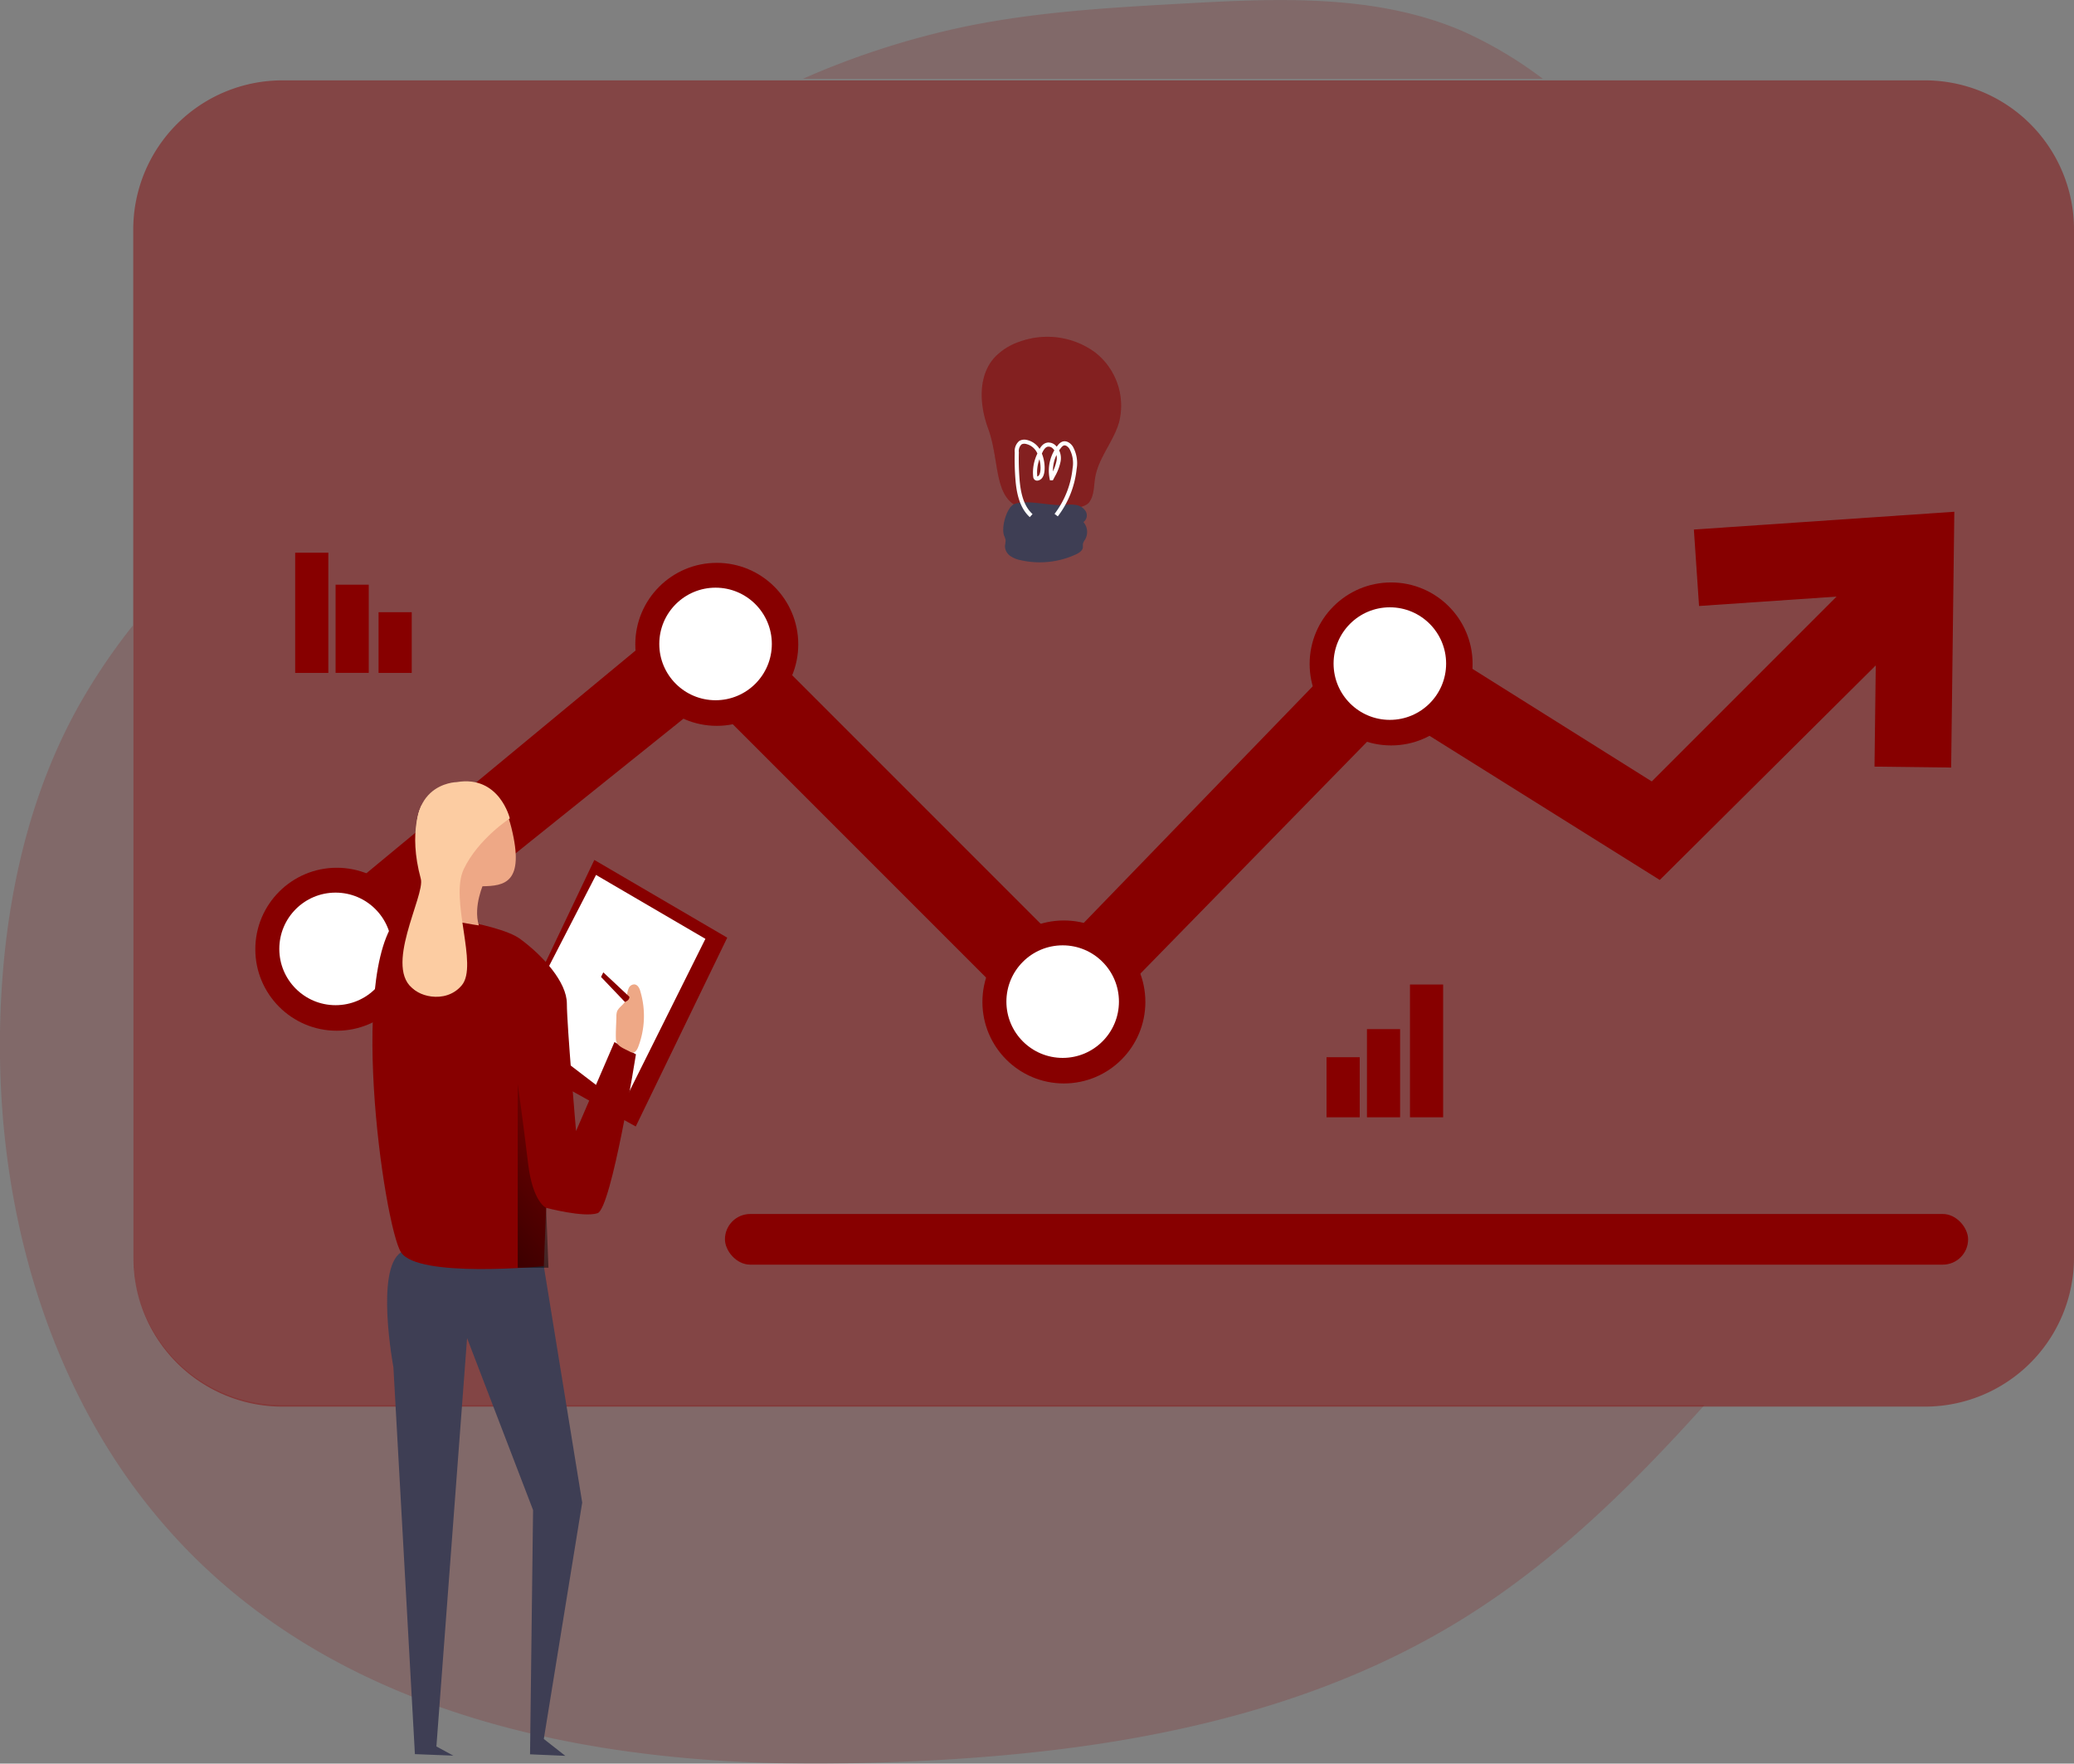 <svg id="Layer_1" data-name="Layer 1" xmlns="http://www.w3.org/2000/svg" xmlns:xlink="http://www.w3.org/1999/xlink" viewBox="0 0 424.59 360.99"><rect x="0" y="0" width="424.59" height="360.99" fill="#808080" stroke="none"/><defs><linearGradient id="linear-gradient" x1="140.75" y1="227.49" x2="88.43" y2="272.97" gradientUnits="userSpaceOnUse"><stop offset="0" stop-opacity="0"/><stop offset="0.99"/></linearGradient></defs><title>Analyze process</title><path d="M362.83,289.83c-14.65,16.27-30.22,31.66-48.69,43.26-37.5,23.56-83.42,29.33-127.7,30.08-67.72,1.13-133.55-17.6-161-85.29-9.07-22.39-12.53-46.87-11.32-71,1.06-21,5.72-42.06,16-60.37a125.78,125.78,0,0,1,11-16.28V259.3A30.53,30.53,0,0,0,71.7,289.83Z" transform="translate(-13.9 -2.22)" fill="#870000" opacity="0.18" style="isolation:isolate"/><path d="M329.74,18.35H178.28A167.27,167.27,0,0,1,211.63,7.63c14.62-3,29.59-3.86,44.5-4.68,19.27-1.08,39.36-2,57.09,5.6A83.66,83.66,0,0,1,329.74,18.35Z" transform="translate(-13.9 -2.22)" fill="#870000" opacity="0.18" style="isolation:isolate"/><path d="M438.49,49.19V259.62A30.52,30.52,0,0,1,408,290.14H71.7a30.53,30.53,0,0,1-30.52-30.52V49.19A30.53,30.53,0,0,1,71.7,18.67H408A30.52,30.52,0,0,1,438.49,49.19Z" transform="translate(-13.9 -2.22)" fill="#870000" opacity="0.46" style="isolation:isolate"/><polygon points="109.88 200.77 121.67 176.02 148.88 191.93 130.15 230.58 115.54 222.45 109.88 200.77" fill="#870000"/><polygon points="112.12 198.29 122.02 179.09 144.41 192.17 127.44 226.22 115.89 217.38 112.12 198.29" fill="#fff"/><path d="M125.23,261.39l7.86,48.39-7.86,48.39,4.4,3.45-7.22-.31.62-50-13.51-35.19-6.28,83.58,3.46,1.88-7.86-.31-4.4-79.18S90.67,262,96,258.56,125.23,261.39,125.23,261.39Z" transform="translate(-13.9 -2.22)" fill="#3e3e54"/><polygon points="217.44 215.67 144.89 143.12 79.67 195.44 56.15 194.35 144.89 120.93 217.44 193.48 283.25 125.49 338.15 159.95 383.53 114.57 394.62 125.66 339.79 180.12 285.46 146.11 217.44 215.67" fill="#870000"/><circle cx="68.95" cy="194.3" r="16.68" fill="#870000"/><circle cx="68.7" cy="194.23" r="11.52" fill="#fff"/><circle cx="217.8" cy="205.09" r="16.68" fill="#870000"/><circle cx="217.55" cy="205.02" r="11.52" fill="#fff"/><circle cx="284.79" cy="135.9" r="16.68" fill="#870000"/><circle cx="284.53" cy="135.83" r="11.52" fill="#fff"/><circle cx="146.74" cy="131.89" r="16.68" fill="#870000"/><circle cx="146.49" cy="131.81" r="11.52" fill="#fff"/><polygon points="399.44 157.11 383.75 156.92 384.19 121.56 347.83 124.04 346.77 108.39 400.09 104.75 399.44 157.11" fill="#870000"/><rect x="60.43" y="113.13" width="6.79" height="24.61" fill="#870000"/><rect x="68.7" y="119.68" width="6.79" height="18.05" fill="#870000"/><rect x="77.5" y="125.31" width="6.79" height="12.43" fill="#870000"/><rect x="271.57" y="216.4" width="6.79" height="12.3" fill="#870000"/><rect x="279.84" y="210.65" width="6.79" height="18.05" fill="#870000"/><rect x="288.65" y="201.52" width="6.79" height="27.18" fill="#870000"/><path d="M216.18,89.89c-1.73-4.73-2.1-10.55,1.2-14.35a12.35,12.35,0,0,1,5.24-3.37A16.58,16.58,0,0,1,238,74.29,13.8,13.8,0,0,1,243,88.6c-1.13,4-4.21,7.28-4.9,11.36-.3,1.76-.18,3.72-1.27,5.12-1.32,1.7-8.48,1.62-10.64,1.6C216.63,106.6,219.05,97.76,216.18,89.89Z" transform="translate(-13.9 -2.22)" fill="#870000" opacity="0.18" style="isolation:isolate"/><path d="M216.18,89.89c-1.73-4.73-2.1-10.55,1.2-14.35a12.35,12.35,0,0,1,5.24-3.37A16.58,16.58,0,0,1,238,74.29,13.8,13.8,0,0,1,243,88.6c-1.13,4-4.21,7.28-4.9,11.36-.3,1.76-.18,3.72-1.27,5.12-1.32,1.7-8.48,1.62-10.64,1.6C216.63,106.6,219.05,97.76,216.18,89.89Z" transform="translate(-13.9 -2.22)" fill="#870000" opacity="0.18" style="isolation:isolate"/><path d="M216.18,89.89c-1.73-4.73-2.1-10.55,1.2-14.35a12.35,12.35,0,0,1,5.24-3.37A16.58,16.58,0,0,1,238,74.29,13.8,13.8,0,0,1,243,88.6c-1.13,4-4.21,7.28-4.9,11.36-.3,1.76-.18,3.72-1.27,5.12-1.32,1.7-8.48,1.62-10.64,1.6C216.63,106.6,219.05,97.76,216.18,89.89Z" transform="translate(-13.9 -2.22)" fill="#870000" opacity="0.18" style="isolation:isolate"/><path d="M216.18,89.89c-1.73-4.73-2.1-10.55,1.2-14.35a12.35,12.35,0,0,1,5.24-3.37A16.58,16.58,0,0,1,238,74.29,13.8,13.8,0,0,1,243,88.6c-1.13,4-4.21,7.28-4.9,11.36-.3,1.76-.18,3.72-1.27,5.12-1.32,1.7-8.48,1.62-10.64,1.6C216.63,106.6,219.05,97.76,216.18,89.89Z" transform="translate(-13.9 -2.22)" fill="#870000" opacity="0.18" style="isolation:isolate"/><path d="M219.46,111.87a3.39,3.39,0,0,1,.31.93,8.74,8.74,0,0,1-.13,1.12A2.47,2.47,0,0,0,220.7,116a5.59,5.59,0,0,0,2.23.9,17.66,17.66,0,0,0,11.21-1.19c.64-.3,1.33-.72,1.45-1.41,0-.26,0-.52,0-.76a3.34,3.34,0,0,1,.47-.92,3.1,3.1,0,0,0-.36-3.54,1.69,1.69,0,0,0,.46-2.22,2.88,2.88,0,0,0-2.06-1.29,10,10,0,0,0-2.51,0c-2.86.25-7.46-1.18-10.08-.15C220,106.08,218.82,110.13,219.46,111.87Z" transform="translate(-13.9 -2.22)" fill="#3e3e54"/><path d="M225,107.76c-2-1.81-2.59-4.74-2.8-7.45a53,53,0,0,1-.14-5.49,2.28,2.28,0,0,1,.75-2,1.68,1.68,0,0,1,1.06-.17,3.73,3.73,0,0,1,2.68,2,7.5,7.5,0,0,1,.79,3.34c0,.86-.17,2-1,2.17a.38.38,0,0,1-.36-.06.5.5,0,0,1-.14-.27,8.34,8.34,0,0,1,.88-4.72c.33-.82.81-1.76,1.68-1.88a1.66,1.66,0,0,1,1.22.39,3.21,3.21,0,0,1,1,2.94,9.61,9.61,0,0,1-1.14,3l-.29.55a7.87,7.87,0,0,1,1.64-6.54,1.67,1.67,0,0,1,.69-.55c.63-.23,1.31.28,1.67.85a6.55,6.55,0,0,1,.7,4.3,18.83,18.83,0,0,1-3.77,9.49" transform="translate(-13.9 -2.22)" fill="none" stroke="#fff" stroke-miterlimit="10" stroke-width="0.84"/><path d="M96.64,188.81s19,2.12,23.72,5.58,9.59,8.87,9.59,13.27,1.88,26.08,1.88,26.08l7.86-18.22,4.4,2.51s-5,31.58-7.86,32.52-10.52-1.1-10.52-1.1l-.48,11.94S99.47,263.91,96,258.56,84.43,197.53,96.64,188.81Z" transform="translate(-13.9 -2.22)" fill="#870000"/><path d="M113,182.84s-2.3,4.84-1.07,8.8c0,0-7.07-1-7.28-1.78s.89-8.25.07-10.53S113,182.84,113,182.84Z" transform="translate(-13.9 -2.22)" fill="#eea886"/><path d="M105.38,163.12c2.77-1.19,10.39-2.86,13.21,8.51s-1.46,11.92-5.9,12-11.9-7.16-12.6-9.48S97.46,166.53,105.38,163.12Z" transform="translate(-13.9 -2.22)" fill="#eea886"/><path d="M107.4,162.31s-12,.11-7.14,17.57c3.13,11.26-2.94,21.94-2.22,24s7,4.11,10.41,0-2.56-17.59.4-23.78,9.42-10.36,9.42-10.36S116.14,160.84,107.4,162.31Z" transform="translate(-13.9 -2.22)" fill="#fccca2"/><path d="M100.23,167s-2.87,5.27-.18,15.11c.93,3.43-7.91,18.47-1.25,22.73S110.49,172.74,100.23,167Z" transform="translate(-13.9 -2.22)" fill="#fccca2"/><path d="M140.09,210.25a3.14,3.14,0,0,1,.11-.92c.28-.84,1.17-1.3,1.63-2.05a4.14,4.14,0,0,0,.46-1.52,4,4,0,0,1,.37-1.37,1.24,1.24,0,0,1,1.17-.67c.64.09,1,.79,1.16,1.41a17.67,17.67,0,0,1-.45,11.42c-.21.54-.59,1.16-1.16,1.12a1.52,1.52,0,0,1-.55-.2c-1.15-.62-2.78-1.12-2.84-2.49C139.93,213.41,140.06,211.81,140.09,210.25Z" transform="translate(-13.9 -2.22)" fill="#eea886"/><rect x="148.41" y="248.49" width="254.5" height="10.37" rx="5.18" fill="#870000"/><path d="M142.75,206.25l-5.34-5-.47.94,4.89,5.12S142.83,207,142.75,206.25Z" transform="translate(-13.9 -2.22)" fill="#870000"/><path d="M125.71,249.45s-2.75-1.1-3.7-9.11-2.12-16.26-2.12-16.26v37.63h6.29Z" transform="translate(-13.9 -2.22)" fill="url(#linear-gradient)"/></svg>
